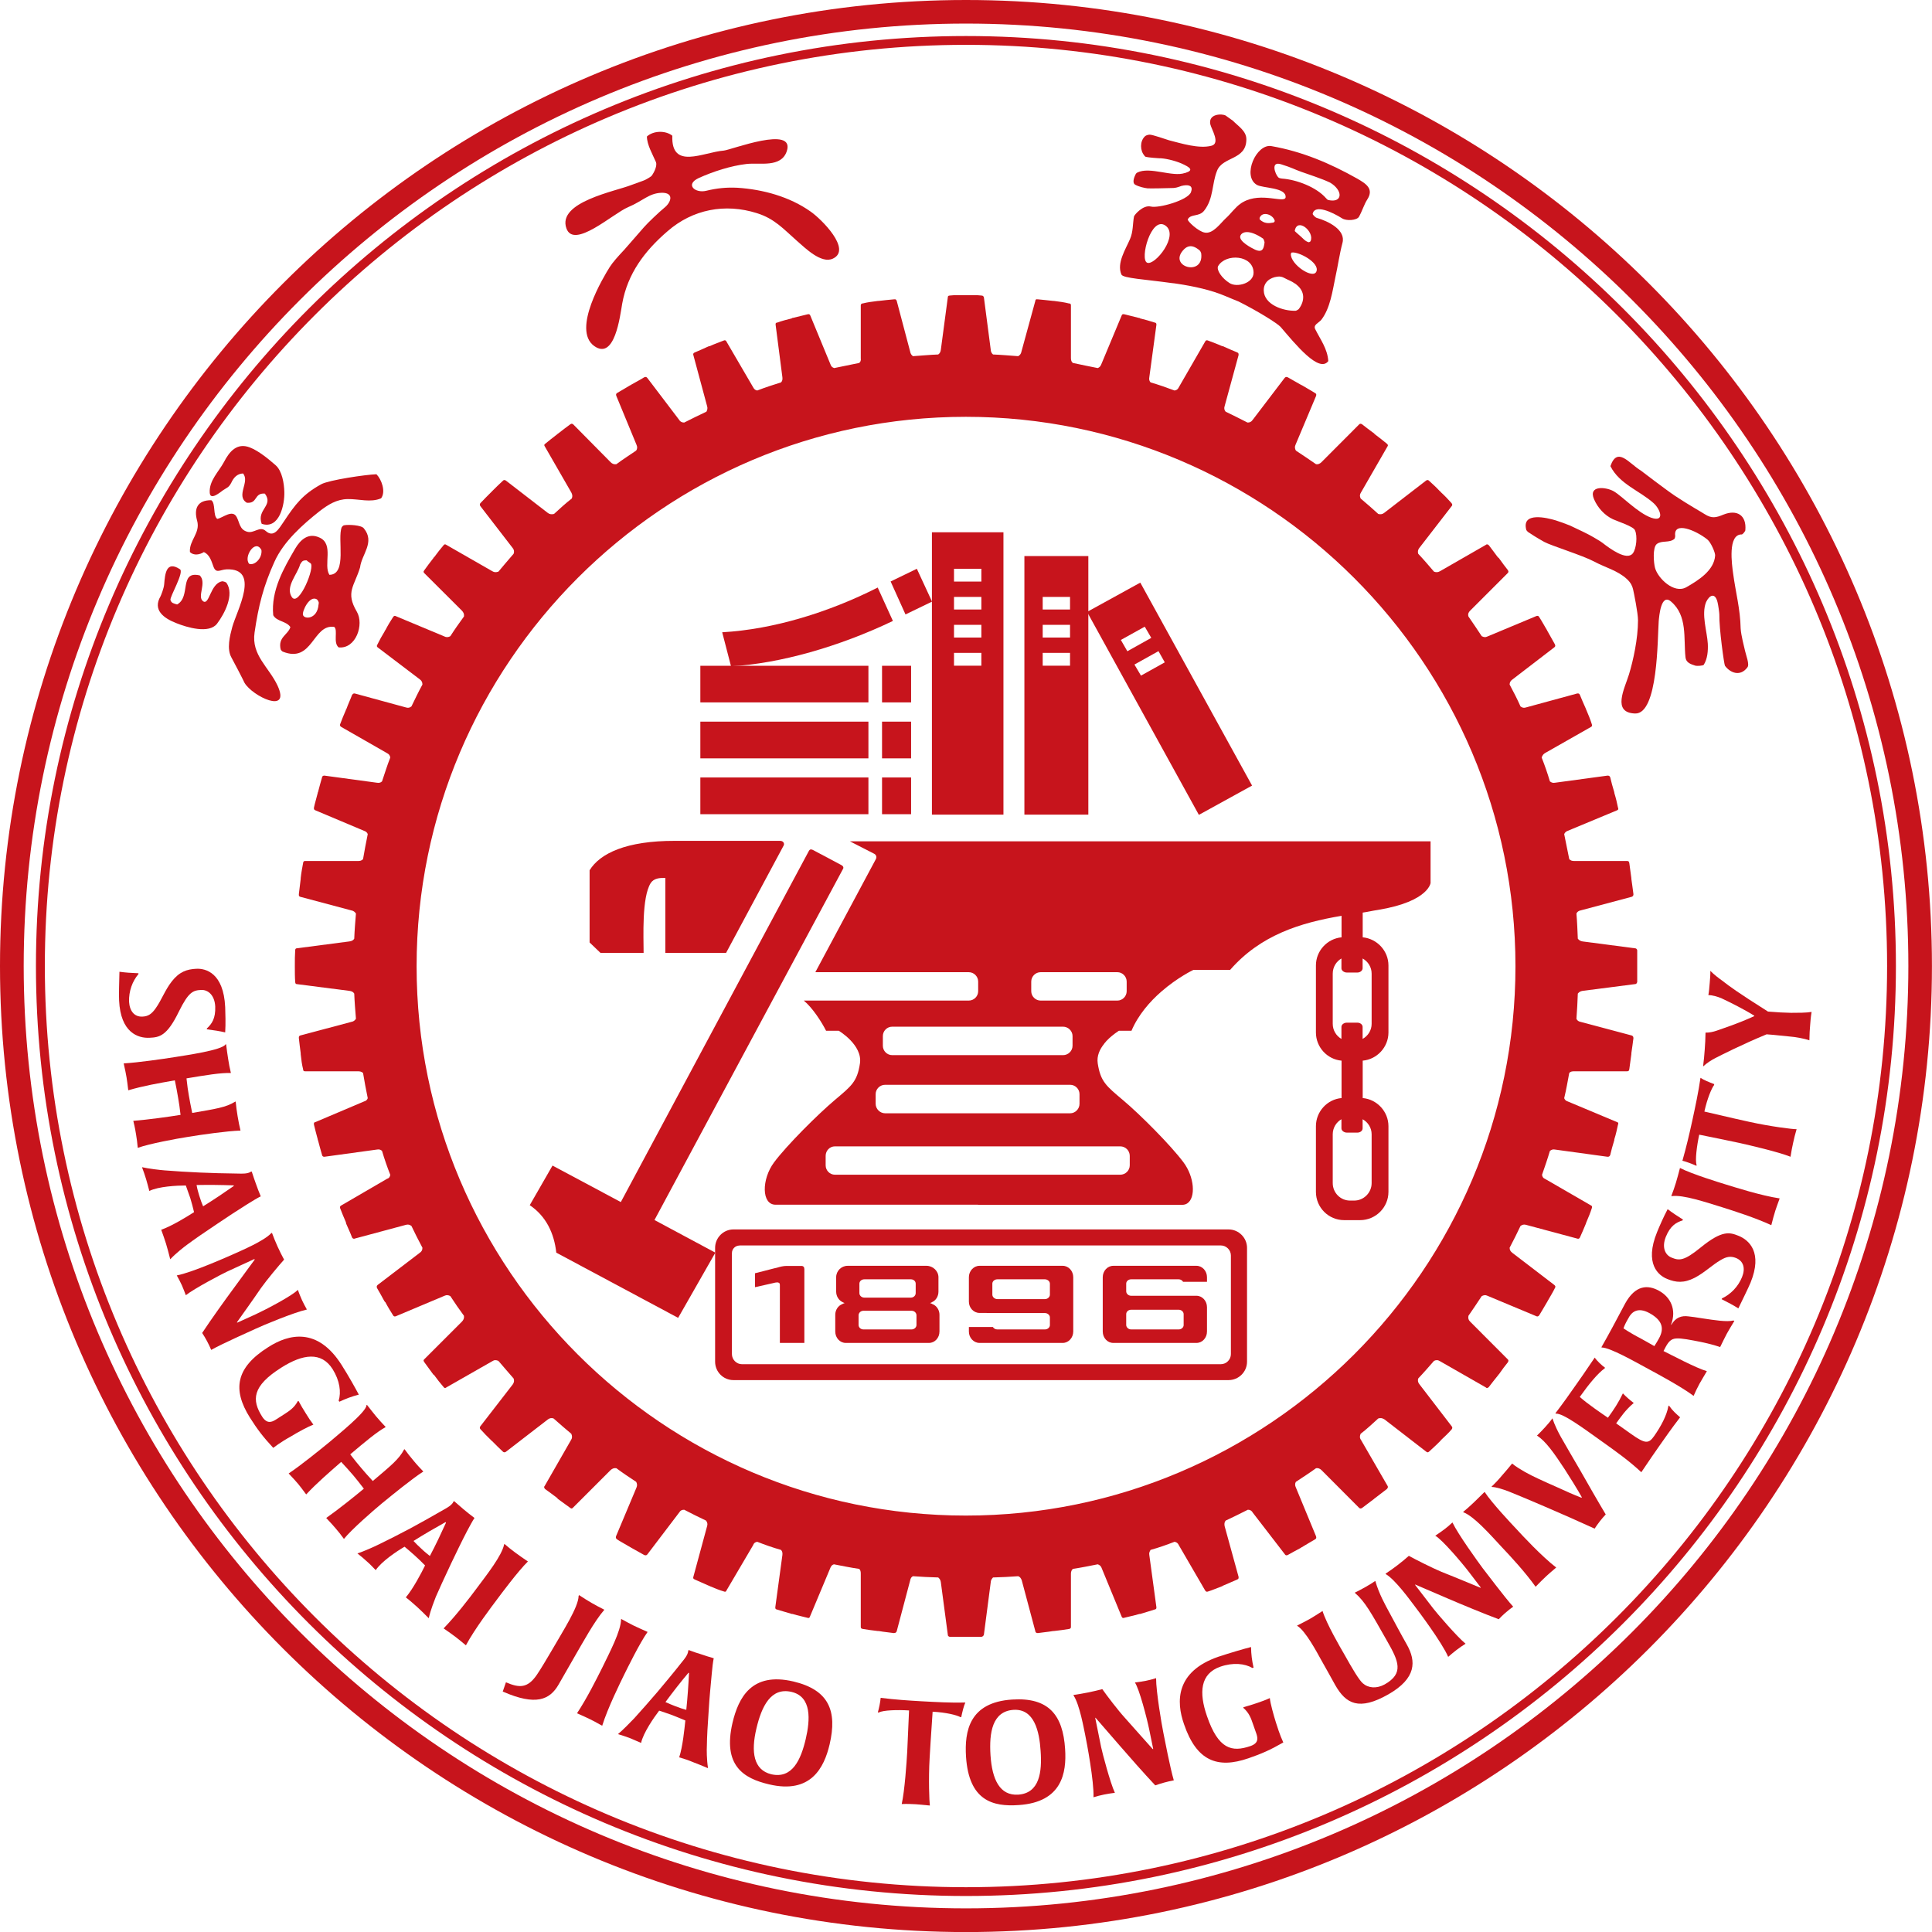 <svg xmlns="http://www.w3.org/2000/svg" xmlns:xlink="http://www.w3.org/1999/xlink" version="1.1" width="65.959pt" height="65.959pt" viewBox="0 0 65.959 65.959">
<g>
<path d="M65.152 32.98C65.152 50.723 50.723 65.152 32.98 65.152 15.238 65.152 .809 50.723 .809 32.98 .809 15.238 15.238 .805 32.98 .805 50.723 .805 65.152 15.238 65.152 32.98M32.98 0C14.793 0 0 14.793 0 32.98 0 51.164 14.793 65.961 32.98 65.961 51.168 65.961 65.957 51.164 65.957 32.98 65.957 14.793 51.168 0 32.98 0" fill="#c7141c" fill-rule="evenodd"/>
<path d="M64.426 32.98C64.426 50.316 50.316 64.43 32.98 64.43 15.641 64.43 1.531 50.316 1.531 32.98 1.531 15.641 15.641 1.531 32.98 1.531 50.316 1.531 64.426 15.641 64.426 32.98M32.98 1.23C15.473 1.23 1.227 15.473 1.227 32.98 1.227 50.484 15.473 64.73 32.98 64.73 50.488 64.73 64.727 50.484 64.727 32.98 64.727 15.473 50.488 1.23 32.98 1.23" fill="#c7141c" fill-rule="evenodd"/>
<path d="M22.953 4.633C22.91 5.816 24.008 5.195 24.711 5.141 24.953 5.121 27.168 4.258 26.859 5.168 26.664 5.734 25.941 5.547 25.488 5.598 24.953 5.66 24.348 5.855 23.855 6.078 23.375 6.301 23.734 6.609 24.117 6.512 24.469 6.426 24.805 6.391 25.172 6.41 26.043 6.465 26.961 6.715 27.68 7.227 28.047 7.484 29.09 8.52 28.438 8.828 28.039 9.02 27.488 8.465 27.203 8.219 26.75 7.82 26.445 7.465 25.84 7.277 24.754 6.934 23.648 7.145 22.789 7.895 22.004 8.57 21.426 9.344 21.242 10.367 21.168 10.793 20.988 12.316 20.285 11.812 19.512 11.254 20.613 9.441 20.816 9.117 20.914 8.961 21.109 8.742 21.316 8.523 21.449 8.375 21.75 8.023 21.984 7.758 22.109 7.613 22.516 7.227 22.68 7.094 22.922 6.902 23.023 6.566 22.574 6.582 22.148 6.602 21.957 6.855 21.441 7.074 20.922 7.293 19.59 8.523 19.336 7.793 19.023 6.895 21.016 6.531 21.555 6.316 21.68 6.27 21.852 6.207 21.984 6.16 22.086 6.117 22.227 6.027 22.246 6.004 22.355 5.855 22.438 5.645 22.395 5.535 22.281 5.27 22.086 4.941 22.086 4.66 22.301 4.461 22.719 4.445 22.953 4.633" fill="#c7141c" fill-rule="evenodd"/>
<path d="M21.195 41.039 18.863 39.793 18.086 41.145C18.645 41.523 18.918 42.102 18.992 42.766L23.152 44.992 24.422 42.766 22.344 41.652 28.777 29.672C28.809 29.625 28.793 29.574 28.734 29.539L27.75 29.016C27.68 28.984 27.641 29 27.613 29.055ZM21.195 41.039" fill="#c7141c" fill-rule="evenodd"/>
<path d="M25.246 42.52V42.523C25.105 42.523 24.988 42.637 24.988 42.781V46.23C24.988 46.418 25.145 46.574 25.328 46.574H41.68C41.867 46.574 42.023 46.418 42.023 46.23V42.863C42.023 42.676 41.867 42.52 41.68 42.52ZM25.039 41.973H41.945C42.289 41.973 42.574 42.258 42.574 42.602V46.488C42.574 46.836 42.289 47.117 41.945 47.117H25.039C24.695 47.117 24.414 46.836 24.414 46.488V42.602C24.414 42.258 24.695 41.973 25.039 41.973" fill="#c7141c" fill-rule="evenodd"/>
<path d="M23.91 22.73H29.648V23.98H23.91Z" fill="#c7141c" fill-rule="evenodd"/>
<path d="M23.91 24.637H29.648V25.891H23.91Z" fill="#c7141c" fill-rule="evenodd"/>
<path d="M23.91 26.543H29.648V27.797H23.91Z" fill="#c7141c" fill-rule="evenodd"/>
<path d="M35.527 33.191C35.352 33.191 35.207 33.336 35.207 33.512V33.84C35.207 34.016 35.355 34.16 35.527 34.16H38.148C38.32 34.16 38.465 34.016 38.465 33.84V33.512C38.465 33.336 38.32 33.191 38.148 33.191ZM30.461 35.051C30.281 35.051 30.141 35.199 30.141 35.371V35.703C30.141 35.879 30.285 36.023 30.461 36.023H36.293C36.469 36.023 36.617 35.879 36.617 35.703V35.371C36.617 35.199 36.469 35.051 36.293 35.051ZM30.219 37.035C30.039 37.035 29.895 37.18 29.895 37.355V37.684C29.895 37.859 30.043 38.008 30.219 38.008H36.535C36.711 38.008 36.855 37.859 36.855 37.684V37.355C36.855 37.18 36.711 37.035 36.535 37.035ZM28.504 39.137C28.332 39.137 28.188 39.281 28.188 39.461V39.785C28.188 39.961 28.332 40.105 28.504 40.105H38.246C38.422 40.105 38.57 39.961 38.57 39.785V39.461C38.57 39.281 38.422 39.137 38.246 39.137ZM46.52 38.211V38.523C46.52 38.602 46.441 38.668 46.34 38.668H45.984C45.887 38.668 45.797 38.602 45.797 38.523V38.211C45.621 38.312 45.5 38.504 45.5 38.727V40.391C45.5 40.719 45.762 40.988 46.09 40.988H46.234C46.559 40.988 46.828 40.719 46.828 40.391V38.727C46.828 38.504 46.703 38.312 46.52 38.211M27.832 33.191H27.836L29.895 29.344C29.949 29.254 29.906 29.176 29.84 29.145L29.016 28.723H48.84V30.152C48.84 30.094 48.844 30.77 47.039 31.066 46.867 31.09 46.695 31.133 46.523 31.156V32C47.012 32.047 47.402 32.461 47.402 32.961V35.25C47.402 35.75 47.012 36.168 46.523 36.211V37.488C47.012 37.531 47.402 37.949 47.402 38.449V40.691C47.402 41.223 46.965 41.656 46.434 41.656H45.891C45.355 41.656 44.926 41.223 44.926 40.691V38.449C44.926 37.949 45.312 37.531 45.801 37.488V36.211C45.312 36.168 44.926 35.75 44.926 35.25V32.961C44.926 32.461 45.312 32.047 45.801 32V31.266C44.391 31.504 43.035 31.922 41.996 33.113H40.742C40.742 33.113 40.203 33.367 39.641 33.859 39.258 34.195 38.863 34.641 38.629 35.191H38.199C38.195 35.195 37.992 35.316 37.797 35.516 37.797 35.52 37.789 35.52 37.789 35.527L37.773 35.539C37.77 35.547 37.766 35.547 37.762 35.555 37.758 35.559 37.754 35.562 37.75 35.57 37.746 35.574 37.742 35.582 37.738 35.582 37.734 35.586 37.73 35.59 37.727 35.594V35.598C37.723 35.598 37.715 35.602 37.715 35.605V35.609C37.711 35.613 37.707 35.617 37.707 35.621H37.703C37.699 35.625 37.699 35.629 37.695 35.637 37.547 35.82 37.438 36.047 37.477 36.305 37.574 36.93 37.766 37.074 38.34 37.559 38.918 38.043 39.973 39.102 40.406 39.684 40.777 40.18 40.832 40.891 40.531 41.086 40.484 41.117 40.426 41.133 40.359 41.133H33.391V41.129H26.477C25.996 41.129 25.996 40.262 26.426 39.684 26.859 39.102 27.922 38.043 28.496 37.559 29.07 37.074 29.266 36.93 29.359 36.305 29.453 35.676 28.637 35.191 28.637 35.191H28.203C28.051 34.891 27.738 34.402 27.441 34.16H33.074C33.25 34.16 33.395 34.016 33.395 33.84V33.512C33.395 33.336 33.25 33.191 33.074 33.191ZM22.715 29.973C22.512 29.969 22.324 29.984 22.215 30.148 21.906 30.641 21.973 31.992 21.973 32.531H20.5L20.129 32.176V29.711C20.484 29.133 21.387 28.703 23.043 28.707H26.633C26.75 28.707 26.789 28.805 26.754 28.867L24.789 32.531H22.715ZM45.984 34.914H46.34C46.441 34.914 46.52 34.98 46.52 35.059V35.469C46.703 35.367 46.828 35.176 46.828 34.953V33.242C46.828 33.016 46.703 32.824 46.52 32.723V33.059C46.52 33.133 46.438 33.203 46.34 33.203H45.984C45.887 33.203 45.797 33.137 45.797 33.059V32.723C45.621 32.824 45.5 33.016 45.5 33.242V34.953C45.5 35.176 45.621 35.367 45.797 35.469V35.059C45.797 34.977 45.883 34.914 45.984 34.914" fill="#c7141c" fill-rule="evenodd"/>
<path d="M30.113 22.73H31.105V23.98H30.113Z" fill="#c7141c" fill-rule="evenodd"/>
<path d="M24.656 21.586C26.41 21.488 28.312 20.898 29.965 20.059L30.484 21.199C28.66 22.074 26.609 22.66 24.957 22.746ZM24.656 21.586" fill="#c7141c" fill-rule="evenodd"/>
<path d="M31.301 19.418 30.406 19.852 30.914 20.977 31.82 20.539ZM31.301 19.418" fill="#c7141c" fill-rule="evenodd"/>
<path d="M30.113 24.637H31.105V25.891H30.113Z" fill="#c7141c" fill-rule="evenodd"/>
<path d="M30.113 26.543H31.105V27.797H30.113Z" fill="#c7141c" fill-rule="evenodd"/>
<path d="M38.73 22.688 38.953 23.066 39.766 22.613 39.551 22.23ZM38.266 21.848 38.488 22.234 39.305 21.777 39.082 21.395ZM37.113 20.891 38.93 19.891 42.746 26.82 40.93 27.82ZM37.113 20.891" fill="#c7141c" fill-rule="evenodd"/>
<path d="M35.598 22.727H36.531V22.289H35.598ZM35.598 21.766H36.531V21.332H35.598ZM35.598 20.809H36.531V20.379H35.598ZM32.57 22.727H33.504V22.289H32.57ZM32.57 21.766H33.504V21.332H32.57ZM32.57 20.809H33.504V20.379H32.57ZM32.57 19.855H33.504V19.418H32.57ZM31.816 18.172H34.258V27.812H31.816ZM34.973 18.984H37.156V27.812H34.973ZM34.973 18.984" fill="#c7141c" fill-rule="evenodd"/>
<path d="M55.82 32.375 54.031 32.141C53.961 32.129 53.914 32.105 53.867 32.047 53.855 31.758 53.844 31.469 53.82 31.188 53.844 31.133 53.895 31.094 53.961 31.082L55.707 30.617C55.727 30.605 55.766 30.598 55.766 30.527 55.742 30.375 55.727 30.199 55.695 30.004V29.98C55.672 29.793 55.648 29.617 55.625 29.465 55.613 29.395 55.578 29.395 55.543 29.395H53.742C53.668 29.395 53.609 29.375 53.574 29.328 53.52 29.051 53.461 28.77 53.402 28.477 53.426 28.422 53.461 28.387 53.527 28.363L55.207 27.664C55.23 27.652 55.266 27.641 55.238 27.57 55.207 27.418 55.172 27.262 55.113 27.07V27.051C55.055 26.863 55.008 26.688 54.973 26.535 54.949 26.48 54.914 26.48 54.879 26.48L53.086 26.723C53.02 26.734 52.973 26.723 52.914 26.676 52.832 26.398 52.738 26.129 52.633 25.863 52.656 25.789 52.691 25.746 52.746 25.711L54.32 24.816C54.344 24.801 54.367 24.777 54.344 24.723 54.297 24.57 54.23 24.406 54.156 24.234L54.148 24.223V24.211C54.066 24.023 53.996 23.875 53.938 23.723 53.914 23.664 53.879 23.676 53.844 23.676L52.098 24.152C52.031 24.176 51.969 24.164 51.91 24.117 51.797 23.859 51.668 23.613 51.539 23.371 51.539 23.293 51.574 23.242 51.633 23.199L53.062 22.102C53.086 22.082 53.113 22.059 53.086 22 53.008 21.863 52.926 21.711 52.832 21.547 52.832 21.547 52.832 21.535 52.82 21.535V21.523C52.715 21.348 52.633 21.195 52.551 21.07 52.52 21.012 52.48 21.023 52.445 21.035L50.781 21.73C50.711 21.766 50.656 21.754 50.586 21.719 50.434 21.488 50.285 21.266 50.133 21.047 50.109 20.965 50.133 20.906 50.191 20.848L51.469 19.57C51.492 19.543 51.516 19.523 51.48 19.465 51.387 19.348 51.281 19.207 51.168 19.047H51.156V19.031H51.141C51.027 18.871 50.922 18.742 50.828 18.613 50.781 18.57 50.746 18.582 50.727 18.602L49.164 19.5C49.094 19.543 49.023 19.543 48.957 19.516 48.781 19.312 48.605 19.102 48.418 18.906 48.395 18.836 48.41 18.766 48.453 18.711L49.562 17.277C49.582 17.254 49.594 17.219 49.551 17.172 49.445 17.055 49.328 16.926 49.188 16.801V16.789H49.176V16.777H49.164C49.035 16.637 48.906 16.52 48.793 16.418 48.746 16.367 48.707 16.395 48.688 16.406L47.254 17.512C47.195 17.559 47.125 17.566 47.055 17.547 46.859 17.367 46.648 17.184 46.453 17.02 46.418 16.941 46.418 16.883 46.465 16.812L47.371 15.238C47.387 15.219 47.395 15.184 47.348 15.148 47.223 15.047 47.094 14.941 46.93 14.82V14.812H46.918V14.801C46.758 14.684 46.617 14.578 46.5 14.484 46.441 14.449 46.418 14.473 46.395 14.496L45.117 15.777C45.059 15.836 44.996 15.859 44.93 15.848 44.695 15.684 44.469 15.535 44.242 15.383 44.207 15.324 44.195 15.254 44.23 15.184L44.93 13.52C44.938 13.484 44.953 13.449 44.895 13.418 44.762 13.332 44.613 13.254 44.441 13.148H44.426C44.426 13.148 44.426 13.137 44.414 13.137 44.254 13.043 44.102 12.961 43.961 12.879 43.902 12.855 43.879 12.879 43.855 12.906L42.766 14.336C42.715 14.406 42.668 14.426 42.59 14.426 42.344 14.301 42.098 14.176 41.844 14.055 41.797 13.996 41.785 13.941 41.809 13.867L42.285 12.125C42.285 12.102 42.297 12.055 42.238 12.031 42.09 11.973 41.938 11.902 41.75 11.82H41.727C41.551 11.738 41.387 11.684 41.238 11.625 41.18 11.602 41.156 11.637 41.145 11.66L40.246 13.219C40.215 13.289 40.168 13.324 40.098 13.332 39.828 13.23 39.562 13.137 39.281 13.055 39.238 13.008 39.223 12.953 39.238 12.879L39.48 11.09C39.48 11.055 39.48 11.02 39.422 11.012 39.27 10.961 39.094 10.914 38.91 10.867V10.855H38.887C38.699 10.809 38.535 10.766 38.387 10.73 38.316 10.715 38.305 10.742 38.293 10.773L37.598 12.438C37.57 12.508 37.535 12.543 37.477 12.566 37.188 12.508 36.91 12.453 36.629 12.391 36.582 12.359 36.562 12.301 36.562 12.227V10.426C36.562 10.402 36.562 10.359 36.488 10.359 36.34 10.32 36.164 10.297 35.977 10.273H35.953C35.754 10.254 35.578 10.23 35.43 10.219 35.359 10.207 35.348 10.242 35.348 10.266L34.871 12.008C34.859 12.078 34.82 12.125 34.762 12.16 34.488 12.141 34.191 12.113 33.902 12.102 33.859 12.066 33.824 12.008 33.824 11.938L33.59 10.148C33.578 10.125 33.566 10.09 33.508 10.09 33.426 10.078 33.348 10.078 33.25 10.078H32.684C32.59 10.078 32.508 10.078 32.426 10.09 32.367 10.09 32.359 10.125 32.359 10.148L32.121 11.938C32.113 12.008 32.086 12.066 32.031 12.102 31.738 12.113 31.461 12.141 31.168 12.16 31.121 12.125 31.086 12.078 31.074 12.008L30.613 10.266C30.598 10.242 30.586 10.207 30.527 10.219 30.367 10.23 30.191 10.254 30.004 10.273H29.98C29.785 10.297 29.609 10.32 29.457 10.359 29.398 10.359 29.387 10.402 29.387 10.426V12.227C29.398 12.301 29.379 12.359 29.332 12.391 29.035 12.453 28.762 12.508 28.48 12.566 28.41 12.543 28.375 12.508 28.352 12.438L27.664 10.773C27.652 10.742 27.629 10.715 27.574 10.73 27.422 10.766 27.246 10.809 27.062 10.855H27.051C27.039 10.855 27.039 10.855 27.039 10.867 26.852 10.914 26.676 10.961 26.539 11.012 26.469 11.02 26.48 11.055 26.48 11.09L26.711 12.879C26.719 12.953 26.711 13.008 26.664 13.055 26.398 13.137 26.117 13.23 25.852 13.332 25.793 13.324 25.746 13.289 25.711 13.219L24.801 11.66C24.793 11.637 24.766 11.602 24.711 11.625 24.559 11.684 24.406 11.738 24.223 11.82H24.199C24.023 11.902 23.859 11.973 23.723 12.031 23.66 12.055 23.66 12.102 23.672 12.125L24.141 13.867C24.164 13.941 24.148 13.996 24.117 14.055 23.859 14.176 23.605 14.301 23.359 14.426 23.293 14.426 23.23 14.406 23.188 14.336L22.102 12.906C22.078 12.879 22.059 12.855 21.996 12.879 21.871 12.961 21.703 13.043 21.543 13.137V13.148H21.523C21.355 13.254 21.207 13.332 21.066 13.418 21.02 13.449 21.031 13.484 21.043 13.52L21.73 15.184C21.762 15.254 21.762 15.324 21.719 15.383 21.5 15.535 21.262 15.684 21.043 15.848 20.961 15.859 20.902 15.836 20.844 15.777L19.578 14.496C19.555 14.473 19.52 14.449 19.473 14.484 19.344 14.578 19.203 14.684 19.055 14.801L19.039 14.812H19.031V14.82C18.875 14.941 18.738 15.047 18.617 15.148 18.562 15.184 18.586 15.219 18.598 15.238L19.504 16.812C19.539 16.883 19.555 16.941 19.52 17.02 19.309 17.184 19.109 17.367 18.914 17.547 18.832 17.566 18.762 17.559 18.703 17.512L17.27 16.406C17.246 16.395 17.211 16.367 17.164 16.418 17.051 16.52 16.934 16.637 16.793 16.777L16.781 16.789C16.781 16.789 16.781 16.801 16.77 16.801 16.645 16.926 16.516 17.055 16.406 17.172 16.363 17.219 16.387 17.254 16.398 17.277L17.504 18.711C17.551 18.766 17.562 18.836 17.535 18.906 17.363 19.102 17.188 19.312 17.016 19.516 16.934 19.543 16.875 19.543 16.805 19.5L15.238 18.602C15.211 18.582 15.176 18.57 15.145 18.613 15.035 18.742 14.934 18.871 14.816 19.031H14.801V19.047C14.676 19.207 14.57 19.348 14.488 19.465 14.441 19.523 14.465 19.543 14.488 19.57L15.77 20.848C15.824 20.906 15.852 20.965 15.84 21.047 15.68 21.266 15.523 21.488 15.375 21.719 15.316 21.754 15.246 21.766 15.176 21.73L13.512 21.035C13.488 21.023 13.453 21.012 13.418 21.07 13.336 21.195 13.242 21.348 13.152 21.523H13.137V21.547C13.035 21.711 12.953 21.863 12.887 22 12.848 22.059 12.871 22.082 12.895 22.102L14.34 23.199C14.395 23.242 14.422 23.293 14.422 23.371 14.289 23.613 14.172 23.859 14.047 24.117 13.988 24.164 13.93 24.176 13.859 24.152L12.113 23.676C12.094 23.676 12.059 23.664 12.02 23.723 11.965 23.875 11.891 24.023 11.824 24.211H11.812V24.234C11.734 24.406 11.672 24.57 11.613 24.723 11.59 24.777 11.629 24.801 11.648 24.816L13.211 25.711C13.281 25.746 13.312 25.789 13.324 25.863 13.219 26.129 13.137 26.398 13.043 26.676 12.996 26.723 12.941 26.734 12.871 26.723L11.078 26.48C11.055 26.48 11.008 26.48 10.996 26.535 10.949 26.688 10.906 26.863 10.855 27.051H10.848V27.07C10.801 27.262 10.75 27.418 10.719 27.57 10.707 27.641 10.742 27.652 10.766 27.664L12.426 28.363C12.496 28.387 12.535 28.422 12.555 28.477 12.496 28.77 12.441 29.051 12.395 29.328 12.348 29.387 12.285 29.395 12.219 29.395H10.414C10.395 29.395 10.355 29.395 10.348 29.465 10.32 29.617 10.285 29.793 10.266 29.98V30.004C10.242 30.199 10.219 30.375 10.203 30.527 10.195 30.598 10.227 30.605 10.25 30.617L11.996 31.082C12.07 31.094 12.113 31.133 12.152 31.188 12.129 31.469 12.105 31.758 12.094 32.047 12.059 32.105 12.008 32.129 11.926 32.141L10.133 32.375C10.113 32.375 10.078 32.387 10.078 32.441 10.066 32.609 10.066 32.781 10.066 32.969V33.004C10.066 33.188 10.066 33.363 10.078 33.523 10.078 33.586 10.113 33.598 10.133 33.598L11.926 33.828C12.008 33.84 12.059 33.863 12.094 33.922 12.105 34.211 12.129 34.488 12.152 34.781 12.113 34.84 12.07 34.875 11.996 34.887L10.25 35.352C10.227 35.363 10.195 35.375 10.203 35.441 10.219 35.598 10.242 35.77 10.266 35.957V35.988C10.285 36.176 10.309 36.352 10.348 36.504 10.348 36.574 10.395 36.574 10.414 36.574H12.219C12.285 36.574 12.348 36.586 12.395 36.633 12.441 36.922 12.496 37.199 12.555 37.492 12.535 37.551 12.496 37.586 12.426 37.605L10.766 38.309C10.73 38.316 10.707 38.328 10.719 38.398 10.75 38.539 10.801 38.715 10.848 38.898V38.922H10.855C10.906 39.109 10.949 39.281 10.996 39.434 11.008 39.492 11.055 39.492 11.078 39.492L12.871 39.246C12.941 39.234 12.996 39.246 13.043 39.293 13.125 39.574 13.219 39.84 13.324 40.109 13.312 40.18 13.281 40.227 13.211 40.246L11.648 41.156C11.629 41.168 11.59 41.191 11.613 41.25 11.672 41.398 11.734 41.562 11.812 41.734V41.762C11.891 41.949 11.965 42.098 12.02 42.25 12.047 42.297 12.094 42.297 12.113 42.285L13.859 41.816C13.93 41.797 13.988 41.809 14.047 41.855 14.164 42.098 14.289 42.352 14.422 42.598 14.422 42.68 14.395 42.727 14.328 42.773L12.895 43.867C12.871 43.891 12.848 43.914 12.871 43.973 12.953 44.109 13.035 44.262 13.125 44.426 13.137 44.426 13.137 44.438 13.137 44.438V44.449H13.152C13.242 44.621 13.336 44.773 13.418 44.902 13.441 44.949 13.477 44.949 13.512 44.938L15.176 44.238C15.246 44.203 15.316 44.215 15.375 44.25 15.523 44.48 15.68 44.703 15.84 44.922 15.852 45.008 15.824 45.062 15.77 45.121L14.488 46.402C14.465 46.426 14.441 46.445 14.488 46.508 14.57 46.621 14.676 46.762 14.793 46.926H14.801V46.938H14.816C14.934 47.102 15.035 47.227 15.145 47.355 15.176 47.402 15.211 47.391 15.238 47.367L16.805 46.473C16.875 46.426 16.934 46.426 17.016 46.461 17.188 46.66 17.363 46.867 17.535 47.062 17.562 47.133 17.551 47.203 17.504 47.266L16.398 48.695C16.387 48.719 16.363 48.75 16.406 48.797 16.516 48.918 16.633 49.043 16.77 49.172 16.77 49.172 16.77 49.184 16.781 49.184V49.191H16.793C16.934 49.336 17.051 49.449 17.164 49.555 17.211 49.602 17.246 49.578 17.27 49.566L18.703 48.461C18.762 48.414 18.832 48.402 18.898 48.426 19.098 48.602 19.309 48.789 19.504 48.949 19.539 49.027 19.539 49.098 19.496 49.16L18.598 50.727C18.574 50.75 18.562 50.785 18.609 50.836 18.738 50.926 18.875 51.031 19.031 51.148V51.16H19.039V51.168C19.203 51.285 19.344 51.391 19.473 51.484 19.52 51.52 19.539 51.492 19.562 51.473L20.844 50.191C20.902 50.137 20.961 50.113 21.043 50.125 21.262 50.289 21.488 50.438 21.719 50.59 21.75 50.645 21.762 50.715 21.73 50.785L21.031 52.449C21.02 52.484 21.02 52.52 21.066 52.555 21.191 52.637 21.344 52.715 21.523 52.824H21.531C21.531 52.836 21.543 52.836 21.543 52.836 21.703 52.93 21.859 53.008 21.996 53.09 22.059 53.113 22.078 53.09 22.102 53.066L23.188 51.637C23.23 51.566 23.281 51.543 23.359 51.543 23.605 51.672 23.859 51.797 24.105 51.914 24.148 51.973 24.164 52.031 24.141 52.102L23.672 53.832C23.66 53.871 23.66 53.902 23.723 53.926 23.859 53.984 24.012 54.055 24.199 54.137H24.207C24.223 54.137 24.223 54.137 24.223 54.148 24.395 54.219 24.559 54.289 24.711 54.332 24.766 54.359 24.793 54.332 24.801 54.301L25.711 52.754C25.734 52.684 25.781 52.648 25.852 52.637 26.117 52.742 26.387 52.836 26.664 52.914 26.711 52.965 26.719 53.02 26.711 53.09L26.469 54.871C26.469 54.906 26.469 54.941 26.523 54.949 26.676 55 26.852 55.043 27.039 55.102H27.062C27.246 55.16 27.422 55.191 27.559 55.23 27.629 55.254 27.641 55.219 27.652 55.191L28.352 53.52C28.375 53.461 28.41 53.426 28.469 53.406 28.762 53.461 29.035 53.52 29.332 53.562 29.379 53.602 29.387 53.66 29.387 53.727V55.531C29.387 55.566 29.387 55.602 29.457 55.613 29.609 55.637 29.785 55.664 29.973 55.684H30.004C30.191 55.719 30.367 55.73 30.516 55.754 30.586 55.754 30.598 55.719 30.613 55.695L31.074 53.953C31.086 53.883 31.121 53.832 31.168 53.812 31.445 53.832 31.738 53.848 32.031 53.855 32.086 53.902 32.113 53.953 32.121 54.02L32.359 55.812C32.359 55.836 32.367 55.867 32.426 55.883H33.508C33.566 55.867 33.578 55.836 33.59 55.812L33.824 54.02C33.824 53.953 33.859 53.902 33.902 53.855 34.191 53.848 34.488 53.832 34.762 53.812 34.82 53.832 34.859 53.883 34.883 53.953L35.348 55.695C35.348 55.719 35.371 55.754 35.43 55.754 35.578 55.73 35.754 55.719 35.953 55.684H35.977C36.176 55.664 36.34 55.637 36.5 55.613 36.562 55.602 36.562 55.566 36.562 55.531V53.727C36.562 53.66 36.582 53.602 36.629 53.562 36.91 53.52 37.199 53.461 37.477 53.406 37.535 53.426 37.582 53.461 37.605 53.52L38.293 55.191C38.305 55.219 38.324 55.254 38.387 55.23 38.535 55.191 38.699 55.16 38.898 55.102H38.922C39.109 55.043 39.27 55 39.422 54.949 39.48 54.941 39.48 54.906 39.48 54.871L39.238 53.09C39.223 53.02 39.25 52.965 39.281 52.914 39.562 52.836 39.828 52.742 40.098 52.637 40.168 52.648 40.215 52.684 40.246 52.754L41.145 54.301C41.168 54.332 41.191 54.359 41.25 54.332 41.387 54.289 41.551 54.219 41.738 54.148V54.137H41.75C41.938 54.055 42.098 53.984 42.238 53.926 42.297 53.902 42.285 53.871 42.285 53.832L41.809 52.102C41.797 52.031 41.797 51.973 41.844 51.914 42.098 51.797 42.344 51.672 42.602 51.543 42.668 51.543 42.727 51.566 42.766 51.637L43.867 53.066C43.879 53.09 43.914 53.113 43.961 53.09 44.102 53.008 44.254 52.93 44.426 52.836V52.824H44.441C44.613 52.715 44.762 52.637 44.895 52.555 44.953 52.52 44.938 52.484 44.93 52.449L44.242 50.785C44.207 50.715 44.207 50.645 44.242 50.59 44.469 50.438 44.707 50.289 44.93 50.125 44.996 50.113 45.066 50.137 45.117 50.191L46.395 51.473C46.418 51.492 46.441 51.52 46.5 51.484 46.625 51.391 46.766 51.285 46.918 51.168V51.16H46.93C46.93 51.16 46.93 51.148 46.941 51.148 47.094 51.031 47.23 50.926 47.348 50.836 47.395 50.785 47.387 50.75 47.371 50.727L46.465 49.16C46.418 49.098 46.418 49.027 46.453 48.949 46.664 48.789 46.859 48.602 47.055 48.426 47.141 48.402 47.195 48.414 47.27 48.461L48.699 49.566C48.723 49.578 48.746 49.602 48.793 49.555 48.906 49.449 49.035 49.336 49.176 49.191V49.184H49.188V49.172C49.328 49.043 49.457 48.918 49.562 48.797 49.594 48.75 49.582 48.719 49.562 48.695L48.465 47.266C48.41 47.203 48.395 47.133 48.418 47.062 48.605 46.867 48.781 46.66 48.957 46.461 49.023 46.426 49.094 46.426 49.164 46.473L50.727 47.367C50.746 47.391 50.781 47.402 50.828 47.355 50.922 47.227 51.027 47.102 51.156 46.938V46.926H51.168C51.281 46.762 51.387 46.621 51.48 46.508 51.516 46.445 51.492 46.426 51.469 46.402L50.191 45.121C50.133 45.062 50.117 45.008 50.133 44.922 50.285 44.703 50.434 44.48 50.586 44.25 50.656 44.215 50.711 44.203 50.781 44.238L52.457 44.938C52.48 44.949 52.52 44.949 52.551 44.902 52.633 44.773 52.715 44.621 52.82 44.449V44.438H52.832V44.426C52.926 44.262 53.02 44.109 53.086 43.973 53.121 43.914 53.086 43.891 53.062 43.867L51.633 42.773C51.574 42.727 51.539 42.68 51.539 42.598 51.668 42.352 51.797 42.098 51.91 41.855 51.969 41.809 52.031 41.797 52.098 41.816L53.844 42.285C53.879 42.297 53.914 42.297 53.938 42.25 54.004 42.098 54.074 41.949 54.148 41.762V41.75L54.156 41.734C54.23 41.562 54.297 41.398 54.344 41.25 54.367 41.191 54.344 41.168 54.32 41.156L52.746 40.246C52.691 40.227 52.656 40.18 52.645 40.109 52.738 39.84 52.832 39.574 52.914 39.293 52.973 39.246 53.02 39.234 53.086 39.246L54.879 39.492C54.914 39.492 54.949 39.492 54.973 39.434 55.008 39.281 55.055 39.109 55.113 38.922V38.898C55.172 38.715 55.207 38.539 55.238 38.398 55.266 38.328 55.23 38.316 55.207 38.309L53.527 37.605C53.461 37.586 53.426 37.551 53.402 37.492 53.473 37.199 53.52 36.922 53.574 36.633 53.609 36.586 53.668 36.574 53.742 36.574H55.543C55.578 36.574 55.613 36.574 55.625 36.504 55.648 36.352 55.672 36.176 55.695 35.988V35.957C55.727 35.77 55.742 35.598 55.766 35.441 55.766 35.375 55.727 35.363 55.707 35.352L53.961 34.887C53.895 34.875 53.844 34.84 53.82 34.781 53.844 34.488 53.855 34.211 53.867 33.922 53.914 33.863 53.961 33.84 54.031 33.828L55.82 33.598C55.844 33.598 55.883 33.586 55.895 33.523V32.441C55.883 32.387 55.844 32.375 55.82 32.375M32.973 51.742C22.637 51.742 14.223 43.32 14.223 32.988 14.223 22.652 22.637 14.23 32.973 14.23 43.309 14.23 51.738 22.652 51.738 32.988 51.738 43.32 43.309 51.742 32.973 51.742" fill="#c7141c" fill-rule="evenodd"/>
<path d="M31.828 44.52 31.809 44.508 31.754 44.488 31.805 44.465 31.824 44.453C31.957 44.395 32.039 44.25 32.039 44.098V43.605C32.039 43.395 31.852 43.215 31.633 43.215H28.938C28.723 43.215 28.547 43.391 28.547 43.605V44.098C28.547 44.25 28.633 44.391 28.762 44.453L28.785 44.465 28.836 44.488 28.781 44.508 28.762 44.52C28.613 44.574 28.516 44.723 28.516 44.887V45.457C28.516 45.676 28.676 45.848 28.875 45.848H31.715C31.914 45.848 32.074 45.676 32.074 45.457V44.887C32.074 44.723 31.977 44.574 31.828 44.52M29.34 43.824C29.34 43.742 29.414 43.676 29.508 43.676H31.098C31.191 43.676 31.262 43.742 31.262 43.824V44.148C31.262 44.23 31.191 44.301 31.098 44.301H29.508C29.414 44.301 29.34 44.23 29.34 44.148ZM31.289 45.234C31.289 45.316 31.215 45.387 31.121 45.387H29.477C29.387 45.387 29.312 45.32 29.312 45.234V44.906C29.312 44.82 29.387 44.75 29.477 44.75H31.121C31.215 44.75 31.289 44.82 31.289 44.906ZM31.289 45.234" fill="#c7141c" fill-rule="evenodd"/>
<path d="M27.461 45.848H26.625V43.863C26.625 43.785 26.562 43.785 26.535 43.781 26.492 43.781 26.445 43.793 26.398 43.805L25.777 43.945V43.469L26.434 43.301C26.461 43.297 26.492 43.289 26.523 43.281 26.633 43.246 26.75 43.219 26.855 43.219H27.359C27.426 43.219 27.461 43.258 27.461 43.328ZM27.461 45.848" fill="#c7141c" fill-rule="evenodd"/>
<path d="M7.73 19.895C8.012 20.297 7.664 20.957 7.41 21.293 7.137 21.648 6.379 21.418 6.027 21.277 5.574 21.102 5.211 20.82 5.48 20.359 5.496 20.328 5.594 20.09 5.605 19.949 5.633 19.594 5.676 19.129 6.137 19.43 6.309 19.516 5.789 20.379 5.82 20.484 5.852 20.594 5.934 20.602 6.047 20.637 6.531 20.371 6.098 19.477 6.82 19.645 7.07 19.895 6.715 20.371 6.934 20.527 7.148 20.68 7.176 19.93 7.574 19.848 7.609 19.836 7.715 19.875 7.73 19.895M7.613 16.738C7.516 16.809 7.172 17.102 7.16 16.816 7.137 16.406 7.469 16.105 7.648 15.77 7.832 15.414 8.09 15.109 8.523 15.273 8.832 15.391 9.168 15.672 9.41 15.883 9.633 16.078 9.699 16.504 9.707 16.789 9.723 17.215 9.543 18.086 8.934 17.883 8.754 17.391 9.352 17.266 9.043 16.852 8.664 16.82 8.809 17.199 8.426 17.164 8.039 16.926 8.543 16.449 8.297 16.164 8.098 16.172 7.977 16.305 7.898 16.477 7.812 16.645 7.758 16.641 7.613 16.738M11.742 17.934C11.891 17.902 12.344 17.926 12.422 18.039 12.812 18.512 12.344 18.926 12.293 19.371 12.098 20.016 11.789 20.215 12.18 20.879 12.441 21.32 12.148 22.164 11.562 22.102 11.363 21.941 11.547 21.512 11.41 21.402 10.672 21.297 10.68 22.66 9.652 22.246 9.633 22.242 9.59 22.191 9.582 22.172 9.484 21.75 9.828 21.68 9.914 21.41 9.777 21.199 9.453 21.227 9.328 21.004 9.246 20.156 9.691 19.395 10.078 18.73 10.262 18.418 10.531 18.18 10.906 18.352 11.41 18.574 11.031 19.285 11.246 19.625 11.867 19.617 11.504 18.387 11.668 17.996 11.68 17.98 11.715 17.938 11.742 17.934M9.965 20.387C9.73 20.035 10.152 19.613 10.246 19.27 10.285 19.215 10.309 19.137 10.41 19.133 10.508 19.125 10.426 19.121 10.598 19.227 10.777 19.332 10.203 20.734 9.965 20.387M10.879 20.633C10.879 20.633 10.879 20.637 10.875 20.637 10.84 21.137 10.395 21.156 10.344 20.996 10.305 20.883 10.562 20.312 10.816 20.461 10.84 20.473 10.883 20.551 10.883 20.574 10.883 20.586 10.883 20.598 10.879 20.613ZM12.852 16.191C12.488 16.203 11.238 16.387 10.969 16.531 10.336 16.879 10.082 17.215 9.688 17.809 9.523 18.047 9.352 18.375 9.074 18.129 8.867 17.941 8.672 18.227 8.434 18.152 8.18 18.078 8.184 17.848 8.082 17.656 7.941 17.375 7.609 17.68 7.418 17.715 7.266 17.609 7.367 17.184 7.215 17.078 6.73 17.07 6.617 17.379 6.73 17.777 6.848 18.199 6.453 18.445 6.484 18.848 6.617 18.977 6.82 18.938 6.961 18.848 7.148 18.93 7.215 19.141 7.277 19.316 7.371 19.605 7.504 19.449 7.73 19.438 8.906 19.391 8.086 20.84 7.93 21.406 7.848 21.711 7.734 22.152 7.902 22.449 8.004 22.633 8.293 23.191 8.348 23.312 8.617 23.77 9.934 24.406 9.477 23.41 9.176 22.766 8.578 22.371 8.691 21.594 8.824 20.684 8.992 20.012 9.371 19.176 9.684 18.484 10.332 17.91 10.91 17.453 11.199 17.23 11.496 17.043 11.871 17.039 12.25 17.031 12.652 17.168 13.012 17.012 13.18 16.781 13.023 16.363 12.852 16.191M8.508 19.25C8.301 19.023 8.719 18.371 8.926 18.781 8.957 19.055 8.695 19.316 8.508 19.25" fill="#c7141c" fill-rule="evenodd"/>
<path d="M46.336 6.098C45.406 5.574 44.457 5.172 43.406 4.988 42.891 4.898 42.395 6.012 42.91 6.312 43.117 6.43 43.922 6.395 43.891 6.738 43.855 6.953 43.062 6.547 42.445 6.895 42.406 6.914 42.379 6.934 42.359 6.949 42.172 7.074 42.02 7.301 41.844 7.457 41.668 7.621 41.414 7.992 41.133 7.941 40.91 7.906 40.523 7.539 40.551 7.488 40.656 7.289 40.941 7.414 41.113 7.188 41.438 6.77 41.367 6.285 41.551 5.828 41.746 5.336 42.543 5.473 42.551 4.766 42.559 4.48 42.285 4.316 42.09 4.121L41.844 3.945C41.727 3.875 41.246 3.879 41.32 4.242 41.359 4.414 41.676 4.902 41.355 4.977 40.93 5.086 40.328 4.895 39.91 4.789 39.84 4.77 39.316 4.582 39.238 4.598 39.172 4.605 39.117 4.625 39.082 4.66 38.91 4.832 38.922 5.145 39.07 5.312 39.07 5.32 39.07 5.32 39.074 5.32 39.078 5.332 39.109 5.352 39.117 5.355 39.211 5.379 39.551 5.402 39.559 5.402 39.754 5.398 40.098 5.477 40.348 5.586 40.621 5.711 40.77 5.809 40.473 5.902 40.469 5.902 40.465 5.906 40.461 5.906H40.453C40.027 6.055 39.258 5.676 38.828 5.891 38.816 5.898 38.785 5.922 38.781 5.93 38.746 5.996 38.625 6.238 38.762 6.309 38.891 6.379 39.074 6.418 39.176 6.43 39.266 6.438 39.809 6.426 40.062 6.418 40.137 6.414 40.23 6.387 40.258 6.375 40.305 6.355 40.352 6.34 40.41 6.332 40.59 6.305 40.742 6.34 40.66 6.562 40.551 6.84 39.551 7.117 39.289 7.051 39.023 6.988 38.727 7.336 38.715 7.391 38.668 7.637 38.691 7.906 38.578 8.164 38.43 8.512 38.117 8.984 38.285 9.371 38.328 9.5 39.113 9.539 40.004 9.664 40.07 9.668 40.129 9.68 40.191 9.688 40.758 9.773 41.352 9.902 41.828 10.105 42.012 10.18 42.16 10.246 42.285 10.293 42.941 10.621 43.609 11.039 43.719 11.16 44.234 11.762 45.035 12.746 45.348 12.328 45.32 11.906 45.082 11.598 44.902 11.238 44.824 11.086 45.031 11.02 45.113 10.914 45.414 10.523 45.492 9.934 45.59 9.465 45.676 9.078 45.73 8.68 45.832 8.293 45.953 7.848 45.348 7.551 44.953 7.438 44.902 7.422 44.805 7.324 44.816 7.293 44.891 6.973 45.465 7.23 45.824 7.457 45.965 7.547 46.32 7.527 46.395 7.402 46.504 7.207 46.578 6.965 46.676 6.816 46.918 6.445 46.633 6.27 46.336 6.098M39.164 8.969C39.426 9.082 40.27 8.031 39.785 7.699 39.297 7.367 38.902 8.859 39.164 8.969M40.426 8.508C40.516 8.422 40.676 8.312 40.953 8.547 40.969 8.555 41.004 8.621 41.008 8.641 41.121 9.473 39.832 9.102 40.426 8.508M43.004 7.438C43.098 7.191 43.469 7.328 43.52 7.539 43.527 7.555 43.492 7.598 43.473 7.598 43.309 7.629 43.164 7.637 43.012 7.496 43.004 7.492 43 7.449 43.004 7.438M41.977 9.664C42.23 9.828 42.801 9.668 42.797 9.309 42.793 8.703 41.848 8.637 41.586 9.086 41.523 9.219 41.715 9.5 41.977 9.664M42.848 8.523C42.723 8.465 42.289 8.238 42.344 8.055 42.395 7.91 42.641 7.82 43.121 8.145 43.137 8.156 43.172 8.246 43.172 8.277 43.148 8.465 43.117 8.645 42.848 8.523M44.344 10.547C44.551 10.266 44.551 9.953 44.273 9.727 44.254 9.707 44.23 9.691 44.203 9.676 44.09 9.594 43.965 9.555 43.852 9.492 43.781 9.453 43.707 9.43 43.609 9.445 43.352 9.477 43.137 9.641 43.145 9.918 43.156 10.402 43.812 10.625 44.234 10.609 44.258 10.609 44.328 10.566 44.344 10.547M44.945 9.262C44.844 9.555 44.055 9.035 44.07 8.668 44.07 8.656 44.09 8.621 44.102 8.621 44.34 8.586 45.051 8.965 44.945 9.262M44.203 7.883C44.285 7.406 44.891 7.914 44.742 8.234 44.738 8.25 44.688 8.273 44.676 8.27 44.59 8.246 44.531 8.191 44.473 8.133 44.395 8.055 44.199 7.898 44.203 7.883M45.332 6.824C45.324 6.82 45.281 6.781 45.27 6.766 44.945 6.391 44.27 6.133 43.777 6.098 43.75 6.098 43.699 6.086 43.668 6.074L43.637 6.051C43.531 5.938 43.371 5.492 43.738 5.609 44.137 5.734 44.137 5.762 44.43 5.867 44.695 5.961 45.129 6.102 45.367 6.215 45.379 6.219 45.387 6.223 45.395 6.227 45.41 6.238 45.426 6.246 45.441 6.25H45.434C45.477 6.277 45.516 6.305 45.555 6.34 45.867 6.625 45.758 6.934 45.332 6.824" fill="#c7141c" fill-rule="evenodd"/>
<path d="M59.578 22.227C59.547 22.086 59.441 21.699 59.426 21.449 59.414 20.793 59.254 20.219 59.168 19.57 59.129 19.285 58.977 18.234 59.465 18.246 59.496 18.246 59.586 18.137 59.586 18.102 59.633 17.586 59.297 17.383 58.836 17.57 58.582 17.676 58.438 17.707 58.195 17.551 58.141 17.512 57.645 17.234 57.188 16.93 56.898 16.738 56.02 16.066 56.02 16.066 55.621 15.828 55.219 15.223 54.98 15.914 55.289 16.531 55.984 16.754 56.457 17.18 56.688 17.391 56.848 17.836 56.375 17.676 55.91 17.508 55.379 16.938 55.094 16.773 54.828 16.621 54.211 16.559 54.422 17.047 54.547 17.336 54.781 17.594 55.066 17.727 55.227 17.801 55.789 17.98 55.82 18.109 55.906 18.289 55.871 18.734 55.742 18.895 55.535 19.148 54.977 18.742 54.707 18.531 54.691 18.516 54.578 18.441 54.414 18.348 54.242 18.242 53.855 18.062 53.598 17.941 53.465 17.887 53.195 17.789 53.113 17.766 52.828 17.68 51.934 17.457 52.109 18.094 52.113 18.102 52.137 18.137 52.164 18.16 52.254 18.223 52.473 18.363 52.719 18.5 52.953 18.629 54.031 18.961 54.426 19.172 54.801 19.375 55.23 19.477 55.547 19.773 55.68 19.898 55.727 20.008 55.754 20.121 55.781 20.238 55.922 20.93 55.922 21.176 55.922 21.809 55.758 22.551 55.613 23.027 55.461 23.516 55.027 24.332 55.82 24.359 56.613 24.391 56.586 21.781 56.629 21.207 56.645 21.031 56.707 20.246 57.047 20.535 57.621 21.02 57.473 21.797 57.543 22.441 57.562 22.625 57.723 22.676 57.883 22.727 57.934 22.742 58.145 22.73 58.168 22.695 58.297 22.484 58.316 22.219 58.305 21.977 58.281 21.559 58.078 20.973 58.246 20.555 58.363 20.312 58.543 20.234 58.629 20.527 58.629 20.539 58.633 20.547 58.637 20.559 58.66 20.645 58.699 20.922 58.699 20.977 58.688 21.449 58.863 22.699 58.891 22.73 59.074 22.977 59.414 23.109 59.656 22.785 59.738 22.688 59.609 22.371 59.578 22.227M58.555 18.965C58.523 19.473 57.988 19.812 57.566 20.051 57.148 20.281 56.598 19.738 56.504 19.391 56.457 19.223 56.414 18.695 56.562 18.574 56.738 18.438 56.988 18.547 57.164 18.398 57.18 18.387 57.195 18.309 57.191 18.289 57.133 17.789 57.895 18.102 58.289 18.418 58.41 18.512 58.562 18.871 58.555 18.965" fill="#c7141c" fill-rule="evenodd"/>
<path d="M36.281 43.215H33.441C33.242 43.215 33.078 43.391 33.078 43.605V44.438C33.078 44.652 33.242 44.824 33.441 44.824L34.559 44.828H35.676C35.762 44.828 35.844 44.895 35.844 44.977V45.238C35.844 45.32 35.766 45.387 35.676 45.387H34.047C33.98 45.387 33.926 45.352 33.898 45.305H33.078V45.461C33.078 45.672 33.242 45.848 33.441 45.848H36.281C36.48 45.848 36.641 45.672 36.641 45.457V43.605C36.641 43.391 36.48 43.215 36.281 43.215M35.844 44.199C35.844 44.281 35.766 44.352 35.676 44.352H34.051C33.957 44.352 33.879 44.281 33.879 44.199V43.824C33.879 43.742 33.957 43.676 34.051 43.676H35.676C35.762 43.676 35.844 43.746 35.844 43.824ZM35.844 44.199" fill="#c7141c" fill-rule="evenodd"/>
<path d="M38.008 45.848H40.848C41.047 45.848 41.207 45.676 41.207 45.457V44.629C41.207 44.414 41.047 44.238 40.848 44.238H38.617C38.527 44.238 38.449 44.168 38.449 44.086V43.824C38.449 43.742 38.523 43.676 38.617 43.676H40.242C40.305 43.676 40.363 43.711 40.391 43.762H41.207V43.605C41.207 43.391 41.047 43.215 40.848 43.215H38.008C37.809 43.215 37.648 43.391 37.648 43.605V45.457C37.648 45.676 37.809 45.848 38.008 45.848M38.449 44.867C38.449 44.781 38.523 44.715 38.617 44.715H40.242C40.332 44.715 40.41 44.781 40.41 44.867V45.238C40.41 45.32 40.332 45.387 40.242 45.387H38.617C38.527 45.387 38.449 45.316 38.449 45.234ZM38.449 44.867" fill="#c7141c" fill-rule="evenodd"/>
<path d="M4.066 34.156C4.055 33.957 4.07 33.496 4.078 33.176 4.27 33.203 4.496 33.219 4.727 33.227V33.254C4.52 33.5 4.395 33.836 4.406 34.199 4.426 34.52 4.59 34.723 4.867 34.707 5.066 34.699 5.184 34.609 5.316 34.422 5.516 34.141 5.629 33.809 5.863 33.508 6.125 33.172 6.383 33.09 6.703 33.074 7.016 33.059 7.633 33.207 7.688 34.383 7.695 34.605 7.707 34.949 7.688 35.246 7.523 35.207 7.285 35.168 7.062 35.141V35.113C7.23 34.957 7.363 34.773 7.348 34.363 7.328 33.973 7.102 33.789 6.875 33.797 6.594 33.809 6.441 33.859 6.109 34.531 5.699 35.379 5.438 35.414 5.105 35.43 4.711 35.449 4.117 35.254 4.066 34.156" fill="#c7141c" fill-rule="evenodd"/>
<path d="M6.426 38.812C6.02 38.875 5.094 39.047 4.703 39.188 4.684 38.977 4.672 38.902 4.648 38.75 4.629 38.633 4.613 38.52 4.551 38.266 5.047 38.227 5.781 38.125 6.164 38.062 6.133 37.805 6.117 37.68 6.082 37.484 6.051 37.285 6.012 37.098 5.969 36.883 5.398 36.984 4.898 37.07 4.379 37.223 4.359 37.023 4.332 36.871 4.32 36.781 4.297 36.66 4.281 36.555 4.223 36.305 4.711 36.277 5.574 36.152 5.965 36.09 6.344 36.027 7.582 35.855 7.699 35.656L7.719 35.652C7.746 35.867 7.766 36.004 7.789 36.152 7.812 36.312 7.844 36.469 7.883 36.633 7.531 36.621 7.023 36.707 6.367 36.816 6.398 37.098 6.414 37.211 6.449 37.41 6.484 37.605 6.5 37.699 6.562 37.996 7.352 37.859 7.719 37.809 8.031 37.609L8.047 37.613C8.062 37.789 8.082 37.914 8.113 38.113 8.137 38.266 8.18 38.473 8.211 38.598 7.746 38.613 6.902 38.734 6.426 38.812" fill="#c7141c" fill-rule="evenodd"/>
<path d="M5.668 42.461C5.613 42.297 5.57 42.156 5.504 41.984 5.863 41.859 6.383 41.539 6.625 41.383 6.586 41.215 6.543 41.059 6.496 40.902 6.445 40.754 6.383 40.586 6.344 40.473 6.047 40.473 5.41 40.504 5.098 40.66 5.047 40.48 5.031 40.391 4.988 40.258 4.945 40.117 4.902 39.992 4.848 39.848 5.062 39.898 5.457 39.945 5.621 39.957 5.965 39.984 6.445 40.016 6.824 40.031 7.164 40.047 7.711 40.062 8.133 40.066 8.258 40.07 8.457 40.078 8.562 40.004L8.594 39.996C8.648 40.16 8.691 40.293 8.73 40.395 8.781 40.547 8.84 40.691 8.902 40.844 8.801 40.891 8.617 41.004 8.453 41.105 8.133 41.305 7.734 41.566 7.434 41.77 6.93 42.105 6.645 42.305 6.391 42.492 6.285 42.57 6.023 42.77 5.812 42.992 5.754 42.766 5.715 42.613 5.668 42.461M7.984 40.488 7.977 40.469C7.523 40.453 7.129 40.449 6.711 40.457 6.734 40.594 6.766 40.695 6.801 40.816 6.855 40.992 6.883 41.059 6.934 41.184 7.281 40.969 7.648 40.723 7.984 40.488" fill="#c7141c" fill-rule="evenodd"/>
<path d="M8.73 45.363C8.512 45.465 7.598 45.867 7.211 46.086 7.121 45.875 7.016 45.68 6.902 45.508 7.18 45.082 7.719 44.332 7.965 44L8.695 43.004 8.684 42.984 7.758 43.41C7.582 43.492 6.648 43.98 6.344 44.219 6.297 44.094 6.258 43.992 6.207 43.875 6.156 43.766 6.094 43.645 6.035 43.543 6.551 43.449 7.805 42.891 8.051 42.781 8.234 42.695 9.008 42.371 9.258 42.102L9.285 42.09C9.336 42.234 9.406 42.398 9.477 42.559 9.555 42.727 9.629 42.879 9.699 43.004 9.516 43.207 9.109 43.695 8.914 43.969 8.543 44.512 8.301 44.84 8.09 45.141L8.098 45.156 8.719 44.875C9.074 44.711 9.992 44.23 10.168 44.035 10.199 44.129 10.262 44.277 10.312 44.391 10.383 44.539 10.391 44.551 10.477 44.707 10.02 44.812 8.98 45.246 8.73 45.363" fill="#c7141c" fill-rule="evenodd"/>
<path d="M9.934 49.039C9.812 49.105 9.566 49.25 9.328 49.43 8.98 49.055 8.785 48.797 8.535 48.402 7.93 47.441 8.043 46.691 9.164 45.988 9.848 45.551 10.836 45.293 11.664 46.602 11.895 46.965 12.137 47.398 12.25 47.613 12.004 47.676 11.812 47.75 11.586 47.855L11.562 47.82C11.652 47.531 11.602 47.137 11.355 46.742 10.969 46.133 10.332 46.23 9.609 46.688 8.598 47.324 8.594 47.801 8.949 48.363 9.113 48.617 9.27 48.555 9.406 48.473L9.723 48.27C9.867 48.176 10.047 48.062 10.164 47.84L10.191 47.828C10.262 47.965 10.355 48.117 10.441 48.254 10.551 48.43 10.582 48.48 10.699 48.637 10.523 48.703 10.168 48.895 9.934 49.039" fill="#c7141c" fill-rule="evenodd"/>
<path d="M13.031 51.332C12.711 51.598 12 52.219 11.742 52.539 11.617 52.367 11.57 52.312 11.469 52.191 11.391 52.102 11.32 52.016 11.137 51.824 11.543 51.539 12.125 51.074 12.422 50.824 12.262 50.617 12.188 50.52 12.059 50.367 11.93 50.215 11.801 50.074 11.648 49.91 11.211 50.293 10.828 50.621 10.453 51.02 10.336 50.855 10.238 50.738 10.184 50.668 10.102 50.57 10.031 50.492 9.855 50.305 10.262 50.035 10.941 49.484 11.246 49.234 11.535 48.984 12.516 48.199 12.512 47.973L12.527 47.961C12.66 48.129 12.742 48.238 12.84 48.355 12.945 48.477 13.051 48.598 13.168 48.719 12.859 48.891 12.465 49.223 11.957 49.652 12.129 49.875 12.203 49.965 12.332 50.117 12.465 50.27 12.523 50.344 12.727 50.562 13.34 50.043 13.625 49.816 13.797 49.484L13.812 49.477C13.914 49.621 13.996 49.719 14.125 49.875 14.223 49.996 14.363 50.145 14.453 50.238 14.062 50.488 13.406 51.027 13.031 51.332" fill="#c7141c" fill-rule="evenodd"/>
<path d="M14.238 54.859C14.113 54.75 14.004 54.648 13.855 54.535 14.102 54.242 14.387 53.703 14.512 53.445 14.395 53.324 14.277 53.211 14.156 53.102 14.039 52.992 13.902 52.883 13.812 52.805 13.555 52.953 13.023 53.309 12.828 53.605 12.699 53.477 12.641 53.406 12.535 53.316 12.426 53.215 12.324 53.129 12.203 53.035 12.418 52.965 12.777 52.805 12.926 52.73 13.234 52.582 13.664 52.363 14 52.184 14.301 52.023 14.773 51.758 15.145 51.543 15.25 51.484 15.426 51.391 15.48 51.27L15.5 51.246C15.633 51.363 15.738 51.453 15.82 51.523 15.945 51.629 16.066 51.723 16.199 51.824 16.137 51.914 16.035 52.105 15.945 52.273 15.77 52.609 15.562 53.039 15.406 53.367 15.148 53.914 15.004 54.23 14.879 54.516 14.832 54.641 14.707 54.945 14.637 55.246 14.473 55.082 14.359 54.969 14.238 54.859M15.227 51.984 15.211 51.965C14.812 52.188 14.469 52.387 14.117 52.609 14.211 52.707 14.281 52.781 14.379 52.867 14.508 52.992 14.574 53.039 14.676 53.121 14.871 52.754 15.059 52.355 15.227 51.984" fill="#c7141c" fill-rule="evenodd"/>
<path d="M15.555 55.887C15.426 55.789 15.336 55.727 15.145 55.594 15.57 55.156 16.027 54.559 16.273 54.227 16.625 53.754 17.133 53.113 17.211 52.727L17.223 52.711C17.355 52.824 17.465 52.914 17.594 53.008 17.719 53.102 17.867 53.203 18.023 53.309 17.691 53.633 17.102 54.426 16.98 54.59 16.781 54.855 16.211 55.605 15.906 56.172 15.723 56.02 15.633 55.945 15.555 55.887" fill="#c7141c" fill-rule="evenodd"/>
<path d="M19.688 56.434C19.445 56.859 19.172 57.336 19.07 57.512 18.773 58.027 18.301 58.25 17.164 57.75L17.273 57.434C17.734 57.633 18.012 57.637 18.324 57.184 18.438 57.023 18.695 56.59 18.887 56.262 19.211 55.695 19.75 54.867 19.754 54.484L19.77 54.457C19.93 54.562 20.07 54.652 20.203 54.727 20.34 54.805 20.469 54.875 20.633 54.957 20.289 55.352 19.887 56.098 19.688 56.434" fill="#c7141c" fill-rule="evenodd"/>
<path d="M20.559 58.918C20.348 58.801 20.25 58.746 20.16 58.703 20.012 58.629 19.91 58.586 19.699 58.492 20.039 57.98 20.371 57.312 20.559 56.938 20.816 56.406 21.199 55.684 21.203 55.285L21.211 55.273C21.359 55.355 21.484 55.422 21.629 55.496 21.773 55.566 21.93 55.633 22.109 55.715 21.84 56.09 21.406 56.98 21.316 57.16 21.172 57.457 20.75 58.305 20.559 58.918" fill="#c7141c" fill-rule="evenodd"/>
<path d="M23.66 60.16C23.504 60.094 23.363 60.047 23.188 59.996 23.309 59.629 23.367 59.027 23.398 58.738 23.238 58.668 23.086 58.609 22.941 58.551 22.789 58.496 22.621 58.441 22.504 58.402 22.324 58.637 21.961 59.16 21.887 59.504 21.715 59.434 21.637 59.391 21.508 59.34 21.367 59.289 21.242 59.246 21.098 59.203 21.27 59.062 21.543 58.777 21.656 58.66 21.887 58.406 22.207 58.043 22.453 57.754 22.672 57.492 23.023 57.074 23.285 56.738 23.363 56.645 23.488 56.492 23.496 56.363L23.508 56.332C23.672 56.395 23.805 56.438 23.91 56.469 24.062 56.523 24.207 56.566 24.367 56.613 24.344 56.719 24.316 56.938 24.301 57.125 24.266 57.504 24.219 57.977 24.199 58.336 24.156 58.941 24.137 59.289 24.133 59.602 24.125 59.734 24.125 60.066 24.172 60.367 23.957 60.277 23.809 60.215 23.66 60.16M23.523 57.117 23.504 57.109C23.211 57.457 22.969 57.77 22.719 58.109 22.84 58.164 22.941 58.207 23.055 58.25 23.23 58.316 23.301 58.34 23.43 58.375 23.473 57.965 23.504 57.523 23.523 57.117" fill="#c7141c" fill-rule="evenodd"/>
<path d="M28.324 59.551C28.137 60.348 27.684 61.258 26.254 60.918 25.387 60.715 24.668 60.281 25.008 58.816 25.211 57.965 25.656 57.07 27.086 57.406 28.309 57.695 28.586 58.422 28.324 59.551M25.824 59.012C25.633 59.82 25.727 60.426 26.332 60.574 27.055 60.738 27.344 60.066 27.508 59.371 27.66 58.719 27.719 57.926 27.023 57.762 26.32 57.598 26.004 58.25 25.824 59.012" fill="#c7141c" fill-rule="evenodd"/>
<path d="M32.816 58.625 32.785 58.621C32.668 58.555 32.297 58.461 31.84 58.438 31.836 58.551 31.781 59.258 31.738 60.016 31.695 60.758 31.727 61.52 31.746 61.641 31.527 61.621 31.469 61.613 31.277 61.598 31.109 61.59 30.988 61.582 30.785 61.59 30.887 61.133 30.953 60.16 30.973 59.801 30.992 59.426 31.02 58.742 31.035 58.395 30.648 58.371 30.152 58.383 30.004 58.465H29.969C30.012 58.316 30.055 58.102 30.066 57.965 30.57 58.027 30.992 58.055 31.461 58.082 31.965 58.109 32.453 58.137 32.957 58.125 32.902 58.242 32.855 58.445 32.816 58.625" fill="#c7141c" fill-rule="evenodd"/>
<path d="M36.363 59.711C36.418 60.531 36.254 61.527 34.781 61.625 33.895 61.688 33.078 61.477 32.98 59.973 32.926 59.105 33.09 58.117 34.555 58.023 35.805 57.941 36.289 58.555 36.363 59.711M33.816 59.926C33.871 60.754 34.133 61.309 34.762 61.27 35.496 61.219 35.578 60.488 35.527 59.777 35.484 59.109 35.312 58.328 34.598 58.375 33.879 58.426 33.766 59.148 33.816 59.926" fill="#c7141c" fill-rule="evenodd"/>
<path d="M39.715 59.145C39.762 59.379 39.949 60.359 40.074 60.781 39.852 60.824 39.637 60.883 39.441 60.953 39.094 60.586 38.48 59.891 38.215 59.582L37.402 58.645 37.391 58.648 37.594 59.652C37.633 59.84 37.902 60.863 38.062 61.207 37.93 61.223 37.82 61.242 37.695 61.266 37.578 61.289 37.445 61.324 37.332 61.359 37.355 60.832 37.102 59.484 37.047 59.223 37.004 59.023 36.859 58.199 36.656 57.891L36.648 57.867C36.805 57.844 36.977 57.816 37.148 57.781 37.328 57.746 37.496 57.703 37.633 57.668 37.789 57.891 38.176 58.398 38.402 58.645 38.84 59.133 39.109 59.445 39.355 59.715L39.371 59.711 39.234 59.043C39.156 58.66 38.895 57.656 38.746 57.441 38.844 57.43 39.004 57.406 39.121 57.383 39.281 57.348 39.297 57.344 39.469 57.293 39.469 57.758 39.66 58.875 39.715 59.145" fill="#c7141c" fill-rule="evenodd"/>
<path d="M43.562 58.812C43.605 58.945 43.688 59.219 43.812 59.488 43.363 59.746 43.066 59.875 42.625 60.027 41.555 60.398 40.848 60.113 40.422 58.863 40.152 58.098 40.129 57.07 41.594 56.562 41.996 56.43 42.473 56.289 42.711 56.23 42.715 56.484 42.742 56.688 42.797 56.934L42.758 56.945C42.496 56.793 42.098 56.75 41.66 56.902 40.977 57.141 40.926 57.781 41.207 58.59 41.594 59.719 42.055 59.828 42.684 59.613 42.969 59.516 42.945 59.352 42.895 59.195L42.77 58.84C42.715 58.676 42.645 58.477 42.453 58.312L42.449 58.285C42.602 58.246 42.766 58.191 42.918 58.141 43.117 58.07 43.172 58.055 43.352 57.973 43.371 58.16 43.48 58.551 43.562 58.812" fill="#c7141c" fill-rule="evenodd"/>
<path d="M47.414 55.016C47.605 55.367 47.828 55.793 48.027 56.141 48.355 56.719 48.355 57.297 47.402 57.844 46.395 58.418 45.949 58.168 45.586 57.531 45.492 57.367 45.254 56.926 45.082 56.629 44.965 56.418 44.566 55.668 44.289 55.508L44.285 55.496C44.414 55.434 44.574 55.348 44.719 55.27 44.859 55.184 44.977 55.117 45.152 55 45.289 55.441 45.766 56.258 45.891 56.473 46.188 57.004 46.395 57.348 46.523 57.465 46.711 57.633 46.996 57.66 47.277 57.504 47.934 57.129 47.754 56.719 47.355 56.023 46.805 55.055 46.609 54.684 46.25 54.375 46.352 54.324 46.449 54.277 46.613 54.184 46.766 54.098 46.844 54.047 46.953 53.973 47.082 54.422 47.301 54.805 47.414 55.016" fill="#c7141c" fill-rule="evenodd"/>
<path d="M50.617 53.535C50.766 53.723 51.363 54.523 51.66 54.852 51.473 54.988 51.305 55.133 51.168 55.281 50.691 55.105 49.836 54.75 49.457 54.586L48.32 54.098 48.309 54.105 48.934 54.918C49.051 55.07 49.738 55.875 50.035 56.117 49.922 56.188 49.832 56.25 49.73 56.328 49.637 56.398 49.531 56.488 49.441 56.566 49.238 56.086 48.414 54.984 48.25 54.773 48.125 54.609 47.637 53.938 47.32 53.746L47.301 53.727C47.434 53.641 47.578 53.539 47.719 53.43 47.859 53.32 47.992 53.215 48.098 53.117 48.34 53.25 48.906 53.535 49.215 53.664 49.828 53.906 50.203 54.07 50.543 54.207L50.555 54.199 50.141 53.656C49.902 53.344 49.23 52.555 49 52.43 49.082 52.375 49.215 52.285 49.312 52.211 49.441 52.109 49.453 52.102 49.586 51.977 49.789 52.398 50.453 53.312 50.617 53.535" fill="#c7141c" fill-rule="evenodd"/>
<path d="M52.785 53.816C52.668 53.926 52.59 54.004 52.426 54.172 52.07 53.672 51.559 53.121 51.273 52.82 50.871 52.387 50.332 51.773 49.961 51.629L49.949 51.621C50.082 51.508 50.188 51.418 50.305 51.305 50.422 51.195 50.543 51.07 50.684 50.934 50.938 51.32 51.621 52.043 51.758 52.188 51.98 52.43 52.621 53.121 53.129 53.516 52.941 53.676 52.859 53.746 52.785 53.816" fill="#c7141c" fill-rule="evenodd"/>
<path d="M53.289 49.059C53.453 49.352 53.719 49.801 53.945 50.191 54.168 50.586 54.617 51.367 54.82 51.703 54.684 51.848 54.551 52.016 54.441 52.188 53.879 51.93 53.309 51.68 52.719 51.426 52.262 51.23 51.82 51.043 51.516 50.922 51.328 50.848 51.066 50.766 50.938 50.766L50.922 50.754C51.039 50.645 51.164 50.512 51.281 50.371 51.402 50.23 51.523 50.094 51.625 49.965 51.734 50.062 51.934 50.18 52.07 50.258 52.301 50.391 52.707 50.574 53.152 50.77 53.48 50.918 53.711 51.027 53.992 51.133L54.004 51.117C53.867 50.867 53.57 50.391 53.422 50.164 53.055 49.605 52.766 49.195 52.473 49.012 52.57 48.918 52.648 48.836 52.746 48.73 52.84 48.625 52.914 48.543 53 48.422 53.078 48.656 53.191 48.883 53.289 49.059" fill="#c7141c" fill-rule="evenodd"/>
<path d="M57.359 48.387C57.039 48.805 56.852 49.078 56.648 49.367 56.434 49.676 56.371 49.762 56.035 50.262 55.629 49.883 55.211 49.582 54.652 49.184 54.074 48.773 53.363 48.242 53.117 48.262L53.102 48.25C53.332 47.949 53.629 47.535 53.789 47.301 53.926 47.113 54.152 46.781 54.445 46.348 54.512 46.453 54.691 46.621 54.797 46.695L54.785 46.715C54.547 46.887 54.25 47.246 53.934 47.691 54.188 47.922 54.668 48.246 54.895 48.402 55.098 48.121 55.25 47.895 55.406 47.57 55.504 47.676 55.648 47.801 55.777 47.898 55.496 48.133 55.332 48.379 55.176 48.594L55.688 48.957C56.172 49.301 56.285 49.293 56.473 49.027 56.711 48.688 56.906 48.316 56.957 48.012L56.977 47.984C57.105 48.168 57.227 48.27 57.359 48.387" fill="#c7141c" fill-rule="evenodd"/>
<path d="M58.953 45.535C58.875 45.684 58.816 45.805 58.727 45.988 58.453 45.895 58.156 45.828 57.82 45.766 57.484 45.703 57.234 45.664 57.102 45.723 56.969 45.781 56.898 45.922 56.793 46.125 57.055 46.254 57.914 46.711 58.273 46.812 58.191 46.945 58.109 47.094 58.023 47.238 57.945 47.383 57.879 47.52 57.82 47.656 57.406 47.344 56.547 46.883 56.277 46.738 55.809 46.484 54.965 46.004 54.684 46.004L54.672 45.996C54.816 45.746 54.918 45.555 55.055 45.305 55.207 45.02 55.32 44.805 55.484 44.5 55.832 43.871 56.254 43.855 56.637 44.066 57.031 44.281 57.246 44.707 57.051 45.223L57.059 45.23C57.207 44.977 57.406 44.91 57.641 44.941 57.805 44.961 57.852 44.965 58.141 45.012 58.508 45.066 58.961 45.141 59.18 45.082L59.211 45.098C59.094 45.289 59.016 45.422 58.953 45.535M55.594 45.004C55.512 45.145 55.461 45.246 55.426 45.352 55.633 45.488 55.898 45.637 55.98 45.676 56.184 45.785 56.297 45.855 56.48 45.957 56.551 45.844 56.594 45.777 56.637 45.695 56.809 45.383 56.789 45.09 56.309 44.828 55.906 44.609 55.695 44.801 55.594 45.004" fill="#c7141c" fill-rule="evenodd"/>
<path d="M59.766 43.785C59.691 43.969 59.484 44.383 59.348 44.668 59.184 44.566 58.984 44.457 58.777 44.355L58.789 44.328C59.078 44.191 59.336 43.938 59.473 43.602 59.594 43.305 59.527 43.055 59.27 42.949 59.082 42.875 58.941 42.902 58.742 43.02 58.449 43.191 58.203 43.441 57.863 43.621 57.484 43.816 57.215 43.785 56.918 43.664 56.625 43.547 56.129 43.152 56.574 42.062 56.656 41.859 56.797 41.539 56.934 41.281 57.066 41.383 57.27 41.52 57.457 41.637L57.445 41.664C57.227 41.734 57.027 41.844 56.871 42.227 56.727 42.59 56.852 42.848 57.066 42.934 57.324 43.039 57.484 43.062 58.066 42.586 58.797 41.992 59.051 42.07 59.355 42.191 59.723 42.34 60.18 42.766 59.766 43.785" fill="#c7141c" fill-rule="evenodd"/>
<path d="M60.609 41.336C60.559 41.496 60.531 41.602 60.473 41.828 59.914 41.57 59.199 41.344 58.805 41.219 58.242 41.047 57.465 40.781 57.074 40.836L57.059 40.832C57.121 40.672 57.168 40.535 57.215 40.383 57.262 40.23 57.305 40.062 57.355 39.875 57.766 40.086 58.715 40.375 58.906 40.434 59.223 40.531 60.125 40.82 60.758 40.914 60.68 41.137 60.637 41.242 60.609 41.336" fill="#c7141c" fill-rule="evenodd"/>
<path d="M58.523 37.012 58.52 37.043C58.438 37.148 58.285 37.504 58.188 37.949 58.297 37.969 58.988 38.141 59.727 38.301 60.453 38.461 61.211 38.555 61.336 38.551 61.277 38.766 61.258 38.824 61.219 39.012 61.184 39.172 61.16 39.289 61.129 39.492 60.695 39.32 59.742 39.102 59.395 39.023 59.027 38.941 58.355 38.809 58.012 38.738 57.93 39.117 57.867 39.609 57.922 39.77L57.918 39.801C57.773 39.738 57.574 39.66 57.438 39.629 57.578 39.137 57.672 38.727 57.773 38.27 57.879 37.777 57.984 37.293 58.055 36.797 58.164 36.871 58.355 36.949 58.523 37.012" fill="#c7141c" fill-rule="evenodd"/>
<path d="M58.793 33.477C59.066 33.691 59.348 33.895 60.359 34.535 60.703 34.562 60.895 34.574 61.145 34.578 61.383 34.578 61.676 34.578 61.848 34.547 61.816 34.746 61.809 34.875 61.797 35.023 61.785 35.18 61.777 35.262 61.773 35.516 61.621 35.461 61.281 35.398 61.102 35.387 60.852 35.367 60.66 35.336 60.312 35.312 59.469 35.66 58.75 36.027 58.566 36.121 58.453 36.176 58.242 36.309 58.164 36.398L58.145 36.395C58.168 36.207 58.188 36.027 58.199 35.844 58.215 35.656 58.223 35.465 58.227 35.254 58.359 35.258 58.492 35.227 58.605 35.188 58.887 35.086 59.277 34.969 59.891 34.691V34.676C59.562 34.469 59.074 34.223 58.789 34.09 58.652 34.027 58.457 33.973 58.324 33.973 58.348 33.84 58.355 33.742 58.371 33.551 58.383 33.406 58.395 33.273 58.391 33.145 58.523 33.281 58.715 33.422 58.793 33.477" fill="#c7141c" fill-rule="evenodd"/>
</g>
</svg>
